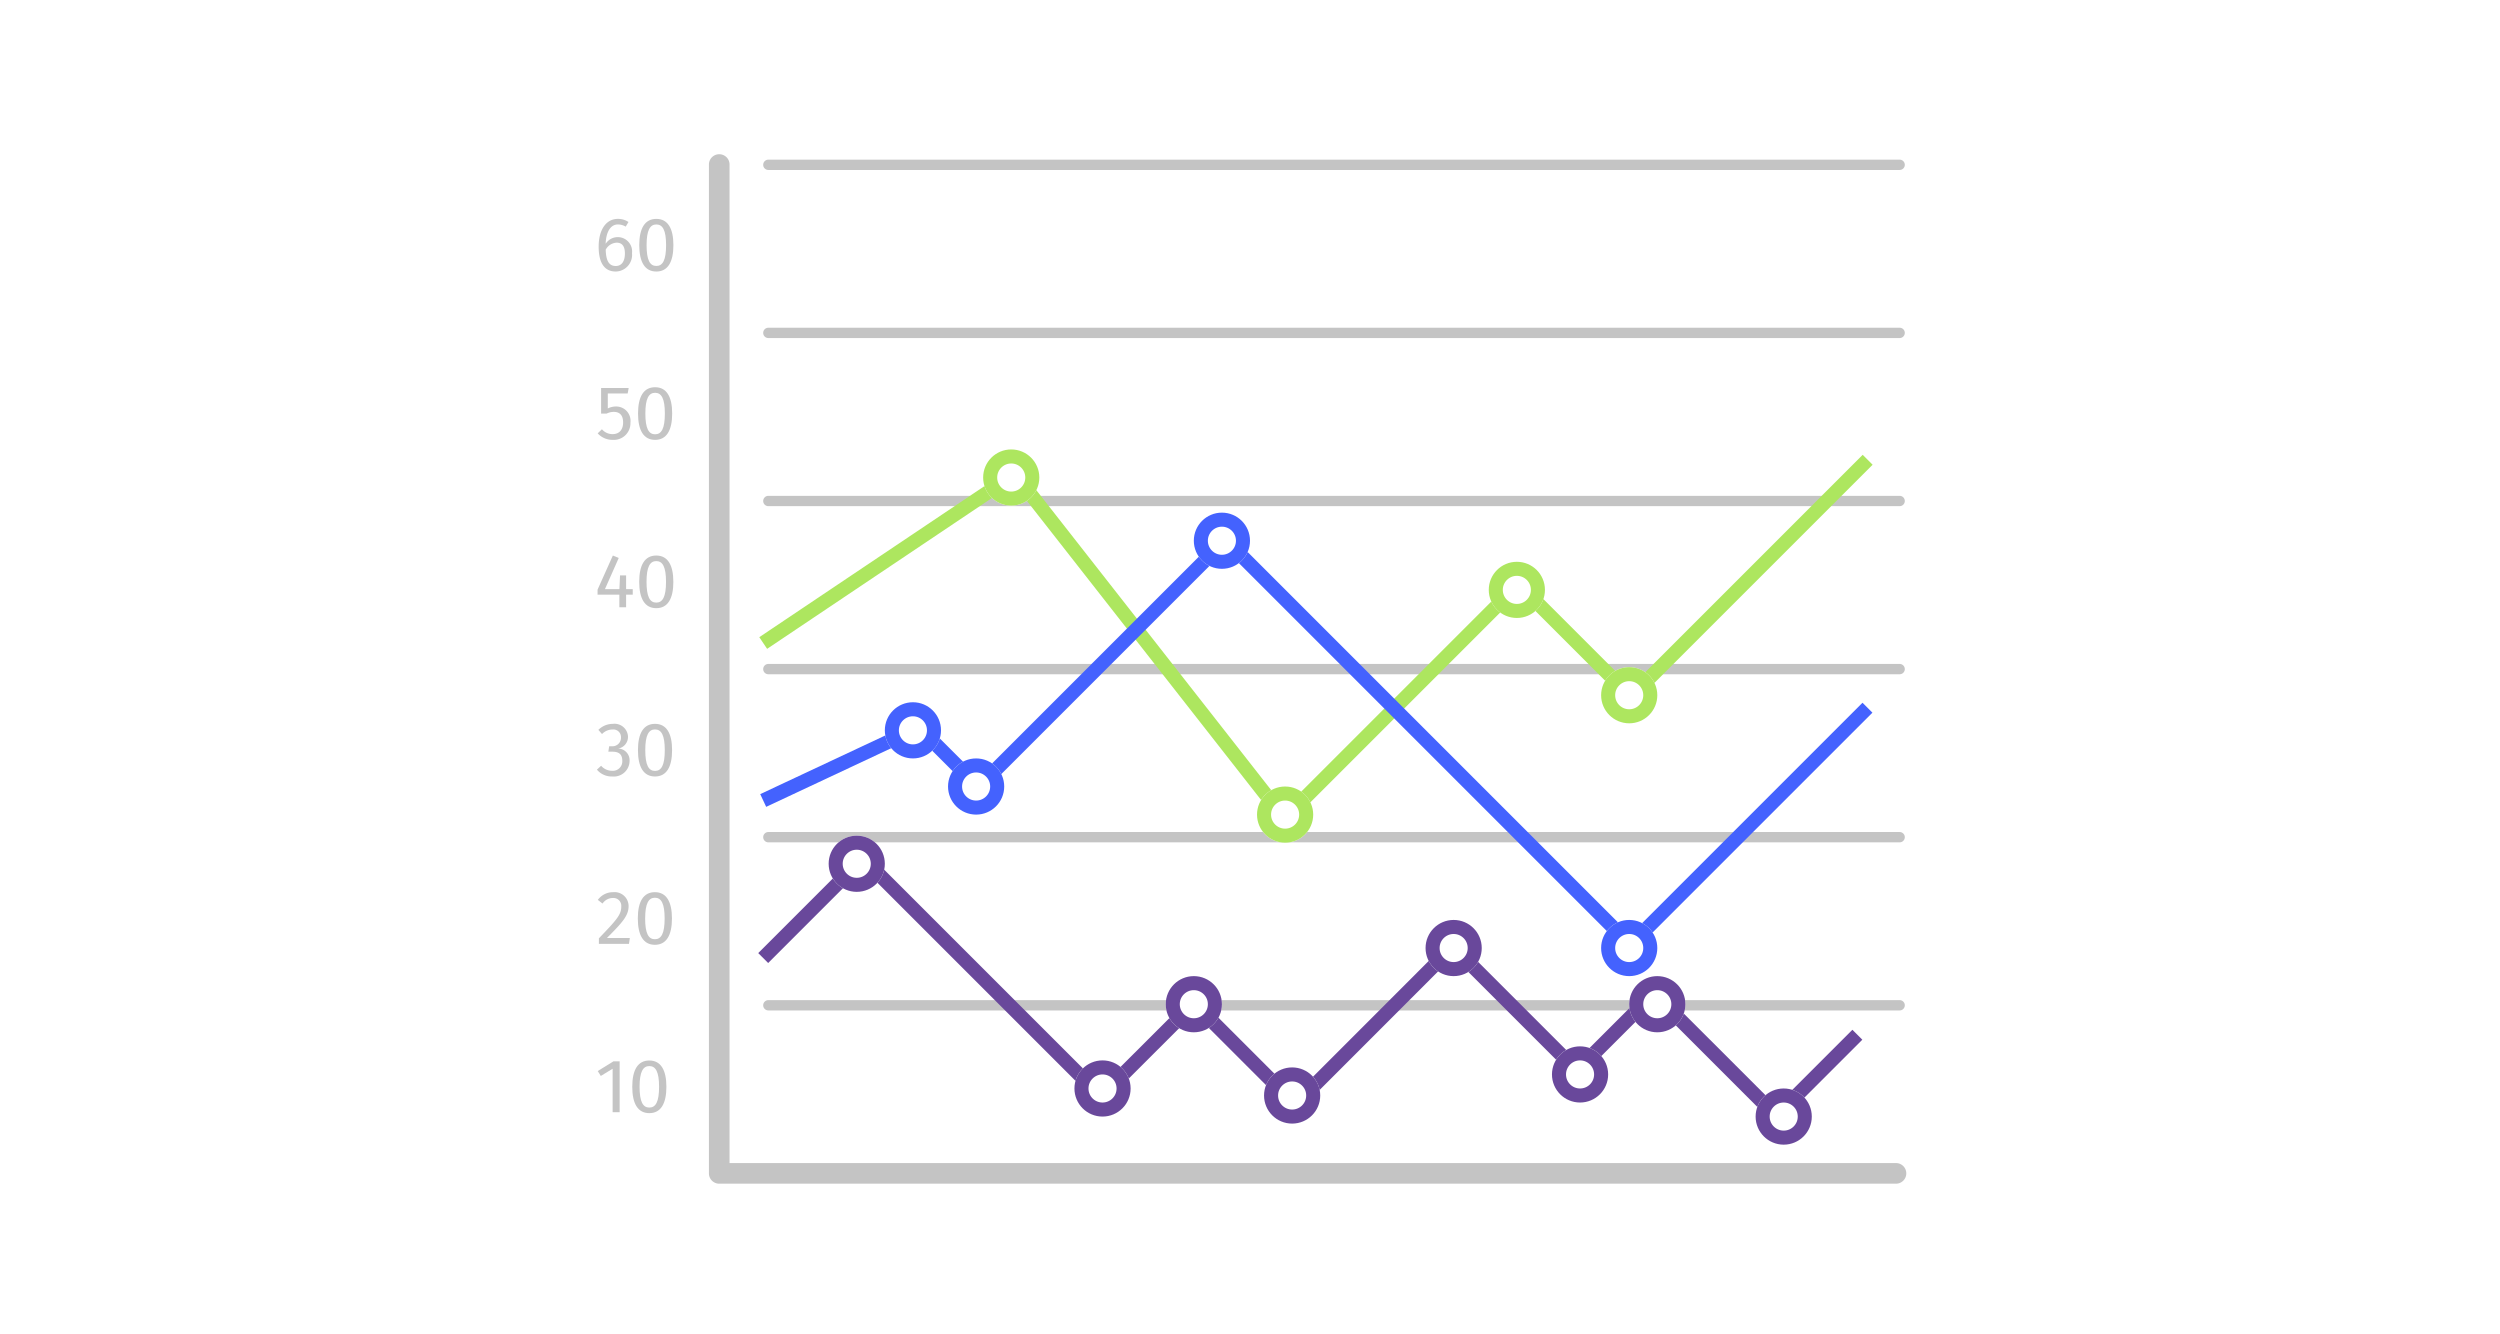 <svg xmlns="http://www.w3.org/2000/svg" xmlns:xlink="http://www.w3.org/1999/xlink" width="356" height="190" viewBox="0 0 356 190">
  <defs>
    <clipPath id="clip-path">
      <rect id="Rectángulo_46968" data-name="Rectángulo 46968" width="186.493" height="146.556" fill="none"/>
    </clipPath>
  </defs>
  <g id="Grupo_160910" data-name="Grupo 160910" transform="translate(6038 2386)">
    <rect id="Rectángulo_46905" data-name="Rectángulo 46905" width="356" height="190" transform="translate(-6038 -2386)" fill="#fff"/>
    <g id="Grupo_160876" data-name="Grupo 160876" transform="translate(0 -36)">
      <g id="Grupo_160875" data-name="Grupo 160875" transform="translate(-5953 -2328)">
        <g id="Grupo_160862" data-name="Grupo 160862" transform="translate(0 0.001)" clip-path="url(#clip-path)">
          <path id="Trazado_601217" data-name="Trazado 601217" d="M177.953,83.462H16.858a.734.734,0,1,1,0-1.469H177.953a.734.734,0,1,1,0,1.469" transform="translate(7.556 38.424)" fill="#c4c4c4"/>
          <path id="Trazado_601218" data-name="Trazado 601218" d="M177.953,67.163H16.858a.734.734,0,1,1,0-1.469H177.953a.734.734,0,1,1,0,1.469" transform="translate(7.556 30.786)" fill="#c4c4c4"/>
          <path id="Trazado_601219" data-name="Trazado 601219" d="M177.953,50.865H16.858a.734.734,0,0,1,0-1.469H177.953a.734.734,0,1,1,0,1.469" transform="translate(7.556 23.148)" fill="#c4c4c4"/>
          <path id="Trazado_601220" data-name="Trazado 601220" d="M177.953,34.566H16.858a.734.734,0,0,1,0-1.469H177.953a.734.734,0,1,1,0,1.469" transform="translate(7.556 15.51)" fill="#c4c4c4"/>
          <path id="Trazado_601221" data-name="Trazado 601221" d="M177.953,18.267H16.858a.734.734,0,1,1,0-1.469H177.953a.734.734,0,1,1,0,1.469" transform="translate(7.556 7.871)" fill="#c4c4c4"/>
          <path id="Trazado_601222" data-name="Trazado 601222" d="M177.953,1.969H16.858a.734.734,0,1,1,0-1.469H177.953a.734.734,0,1,1,0,1.469" transform="translate(7.556 0.234)" fill="#c4c4c4"/>
          <path id="Trazado_601223" data-name="Trazado 601223" d="M179.935,146.558H12.33a1.468,1.468,0,0,1-1.469-1.469V1.469a1.469,1.469,0,1,1,2.937,0V143.621H179.935a1.469,1.469,0,0,1,0,2.937" transform="translate(5.09 -0.001)" fill="#c4c4c4"/>
          <path id="Trazado_601224" data-name="Trazado 601224" d="M3.2,95.177h-1V88.984L.516,90.014l-.435-.7,2.244-1.388H3.2Z" transform="translate(0.038 41.202)" fill="#c4c4c4"/>
          <path id="Trazado_601225" data-name="Trazado 601225" d="M8.288,91.589c0,2.409-.8,3.754-2.431,3.754S3.428,94,3.428,91.589s.8-3.742,2.429-3.742,2.431,1.345,2.431,3.742m-3.818,0c0,2.137.476,2.961,1.388,2.961s1.389-.824,1.389-2.961-.489-2.95-1.389-2.95-1.388.825-1.388,2.95" transform="translate(1.606 41.167)" fill="#c4c4c4"/>
          <path id="Trazado_601226" data-name="Trazado 601226" d="M4.47,73.51c0,1.356-.866,2.322-3.091,4.544H4.645l-.12.836H.24V78.1c2.56-2.669,3.188-3.362,3.188-4.545a1.118,1.118,0,0,0-1.193-1.2,1.78,1.78,0,0,0-1.475.792l-.673-.52a2.678,2.678,0,0,1,2.2-1.1A1.994,1.994,0,0,1,4.47,73.51" transform="translate(0.042 33.518)" fill="#c4c4c4"/>
          <path id="Trazado_601227" data-name="Trazado 601227" d="M8.827,75.267c0,2.409-.8,3.754-2.431,3.754s-2.429-1.345-2.429-3.754.8-3.742,2.429-3.742,2.431,1.345,2.431,3.742m-3.818,0c0,2.137.476,2.961,1.388,2.961s1.389-.824,1.389-2.961S7.3,72.317,6.4,72.317s-1.388.825-1.388,2.95" transform="translate(1.859 33.518)" fill="#c4c4c4"/>
          <path id="Trazado_601228" data-name="Trazado 601228" d="M4.426,57.049A1.667,1.667,0,0,1,3.015,58.72a1.671,1.671,0,0,1,1.638,1.756A2.249,2.249,0,0,1,2.181,62.7,2.734,2.734,0,0,1,0,61.724l.6-.552a2.041,2.041,0,0,0,1.551.715,1.344,1.344,0,0,0,1.463-1.42c0-1-.562-1.3-1.442-1.3H1.627l.12-.77h.367a1.22,1.22,0,0,0,1.313-1.281,1.082,1.082,0,0,0-1.2-1.106,2.052,2.052,0,0,0-1.5.651l-.518-.6a2.926,2.926,0,0,1,2.071-.856,1.919,1.919,0,0,1,2.149,1.843" transform="translate(0 25.871)" fill="#c4c4c4"/>
          <path id="Trazado_601229" data-name="Trazado 601229" d="M8.84,58.947c0,2.409-.8,3.754-2.431,3.754S3.98,61.356,3.98,58.947s.8-3.742,2.429-3.742S8.84,56.55,8.84,58.947m-3.818,0c0,2.137.477,2.961,1.388,2.961S7.8,61.084,7.8,58.947,7.311,56,6.409,56s-1.388.825-1.388,2.95" transform="translate(1.865 25.87)" fill="#c4c4c4"/>
          <path id="Trazado_601230" data-name="Trazado 601230" d="M5.074,44.46H4.129v1.79H3.166V44.46H.063v-.715l2.179-4.86.837.347L1.116,43.668h2.06l.088-1.952h.865v1.952h.944Z" transform="translate(0.029 18.222)" fill="#c4c4c4"/>
          <path id="Trazado_601231" data-name="Trazado 601231" d="M8.963,42.627c0,2.409-.8,3.754-2.431,3.754S4.1,45.036,4.1,42.627s.8-3.742,2.429-3.742,2.431,1.345,2.431,3.742m-3.817,0c0,2.137.474,2.961,1.386,2.961s1.389-.824,1.389-2.961-.486-2.95-1.389-2.95-1.386.825-1.386,2.95" transform="translate(1.923 18.222)" fill="#c4c4c4"/>
          <path id="Trazado_601232" data-name="Trazado 601232" d="M4.346,23.42H1.516v2.137a2.5,2.5,0,0,1,1.159-.282,2.044,2.044,0,0,1,2.063,2.3,2.365,2.365,0,0,1-2.517,2.451A2.838,2.838,0,0,1,.074,29.1l.607-.586a1.955,1.955,0,0,0,1.53.695c.909,0,1.486-.6,1.486-1.66,0-1.118-.577-1.507-1.325-1.507a2.271,2.271,0,0,0-1.031.248H.562V22.639H4.489Z" transform="translate(0.035 10.609)" fill="#c4c4c4"/>
          <path id="Trazado_601233" data-name="Trazado 601233" d="M8.848,26.308c0,2.409-.8,3.754-2.431,3.754s-2.429-1.345-2.429-3.754.8-3.742,2.429-3.742,2.431,1.345,2.431,3.742m-3.818,0c0,2.137.477,2.961,1.388,2.961s1.389-.824,1.389-2.961-.488-2.95-1.389-2.95-1.388.825-1.388,2.95" transform="translate(1.869 10.574)" fill="#c4c4c4"/>
          <path id="Trazado_601234" data-name="Trazado 601234" d="M4.921,11.147a2.371,2.371,0,0,1-2.31,2.592C.843,13.739.17,12.285.17,10.2c0-2.375,1.03-3.958,2.743-3.958a2.622,2.622,0,0,1,1.5.444l-.392.662A2.112,2.112,0,0,0,2.9,7.037c-1.053,0-1.682,1.1-1.736,2.755a2.042,2.042,0,0,1,3.752,1.356m-1.009.032c0-1.15-.489-1.551-1.172-1.551a1.869,1.869,0,0,0-1.561,1c.044,1.585.466,2.322,1.432,2.322.856,0,1.3-.7,1.3-1.768" transform="translate(0.08 2.926)" fill="#c4c4c4"/>
          <path id="Trazado_601235" data-name="Trazado 601235" d="M8.967,9.986c0,2.409-.8,3.754-2.431,3.754S4.107,12.395,4.107,9.986s.8-3.742,2.429-3.742S8.967,7.589,8.967,9.986m-3.818,0c0,2.137.476,2.961,1.388,2.961s1.389-.824,1.389-2.961-.489-2.95-1.389-2.95-1.388.825-1.388,2.95" transform="translate(1.925 2.925)" fill="#c4c4c4"/>
          <path id="Trazado_601301" data-name="Trazado 601301" d="M23.68,69.564,59.519,45.519,97.9,94.535l33.345-33.345,15.995,15.995,33.713-33.713" fill="none" stroke="#ade65f" stroke-width="2"/>
          <path id="Trazado_601302" data-name="Trazado 601302" d="M23.68,91.989l22.169-10.4,8.48,8.48L89.521,54.879l57.651,57.651,33.753-33.753" fill="none" stroke="#4462fe" stroke-width="2"/>
          <path id="Trazado_601303" data-name="Trazado 601303" d="M23.68,114.426l14.2-14.2,33.9,33.9L85.042,120.87l14.4,14.4L121.9,112.8l17.648,17.648,10.966-10.966L167.934,136.9l11.553-11.553" fill="none" stroke="#69489b" stroke-width="2"/>
        </g>
      </g>
      <g id="Elipse_5681" data-name="Elipse 5681" transform="translate(-5898 -2286)" fill="#fff" stroke="#ade65f" stroke-width="2">
        <circle cx="4" cy="4" r="4" stroke="none"/>
        <circle cx="4" cy="4" r="3" fill="none"/>
      </g>
      <g id="Elipse_5682" data-name="Elipse 5682" transform="translate(-5826 -2270)" fill="#fff" stroke="#ade65f" stroke-width="2">
        <circle cx="4" cy="4" r="4" stroke="none"/>
        <circle cx="4" cy="4" r="3" fill="none"/>
      </g>
      <g id="Elipse_5683" data-name="Elipse 5683" transform="translate(-5810 -2255)" fill="#fff" stroke="#ade65f" stroke-width="2">
        <circle cx="4" cy="4" r="4" stroke="none"/>
        <circle cx="4" cy="4" r="3" fill="none"/>
      </g>
      <g id="Elipse_5684" data-name="Elipse 5684" transform="translate(-5859 -2238)" fill="#fff" stroke="#ade65f" stroke-width="2">
        <circle cx="4" cy="4" r="4" stroke="none"/>
        <circle cx="4" cy="4" r="3" fill="none"/>
      </g>
      <g id="Elipse_5685" data-name="Elipse 5685" transform="translate(-5912 -2250)" fill="#fff" stroke="#4462fe" stroke-width="2">
        <circle cx="4" cy="4" r="4" stroke="none"/>
        <circle cx="4" cy="4" r="3" fill="none"/>
      </g>
      <g id="Elipse_5689" data-name="Elipse 5689" transform="translate(-5920 -2231)" fill="#fff" stroke="#69489b" stroke-width="2">
        <circle cx="4" cy="4" r="4" stroke="none"/>
        <circle cx="4" cy="4" r="3" fill="none"/>
      </g>
      <g id="Elipse_5690" data-name="Elipse 5690" transform="translate(-5885 -2199)" fill="#fff" stroke="#69489b" stroke-width="2">
        <circle cx="4" cy="4" r="4" stroke="none"/>
        <circle cx="4" cy="4" r="3" fill="none"/>
      </g>
      <g id="Elipse_5691" data-name="Elipse 5691" transform="translate(-5872 -2211)" fill="#fff" stroke="#69489b" stroke-width="2">
        <circle cx="4" cy="4" r="4" stroke="none"/>
        <circle cx="4" cy="4" r="3" fill="none"/>
      </g>
      <g id="Elipse_5692" data-name="Elipse 5692" transform="translate(-5858 -2198)" fill="#fff" stroke="#69489b" stroke-width="2">
        <circle cx="4" cy="4" r="4" stroke="none"/>
        <circle cx="4" cy="4" r="3" fill="none"/>
      </g>
      <g id="Elipse_5693" data-name="Elipse 5693" transform="translate(-5835 -2219)" fill="#fff" stroke="#69489b" stroke-width="2">
        <circle cx="4" cy="4" r="4" stroke="none"/>
        <circle cx="4" cy="4" r="3" fill="none"/>
      </g>
      <g id="Elipse_5694" data-name="Elipse 5694" transform="translate(-5817 -2201)" fill="#fff" stroke="#69489b" stroke-width="2">
        <circle cx="4" cy="4" r="4" stroke="none"/>
        <circle cx="4" cy="4" r="3" fill="none"/>
      </g>
      <g id="Elipse_5695" data-name="Elipse 5695" transform="translate(-5806 -2211)" fill="#fff" stroke="#69489b" stroke-width="2">
        <circle cx="4" cy="4" r="4" stroke="none"/>
        <circle cx="4" cy="4" r="3" fill="none"/>
      </g>
      <g id="Elipse_5696" data-name="Elipse 5696" transform="translate(-5788 -2195)" fill="#fff" stroke="#69489b" stroke-width="2">
        <circle cx="4" cy="4" r="4" stroke="none"/>
        <circle cx="4" cy="4" r="3" fill="none"/>
      </g>
      <g id="Elipse_5686" data-name="Elipse 5686" transform="translate(-5903 -2242)" fill="#fff" stroke="#4462fe" stroke-width="2">
        <circle cx="4" cy="4" r="4" stroke="none"/>
        <circle cx="4" cy="4" r="3" fill="none"/>
      </g>
      <g id="Elipse_5687" data-name="Elipse 5687" transform="translate(-5868 -2277)" fill="#fff" stroke="#4462fe" stroke-width="2">
        <circle cx="4" cy="4" r="4" stroke="none"/>
        <circle cx="4" cy="4" r="3" fill="none"/>
      </g>
      <g id="Elipse_5688" data-name="Elipse 5688" transform="translate(-5810 -2219)" fill="#fff" stroke="#4462fe" stroke-width="2">
        <circle cx="4" cy="4" r="4" stroke="none"/>
        <circle cx="4" cy="4" r="3" fill="none"/>
      </g>
    </g>
  </g>
</svg>
